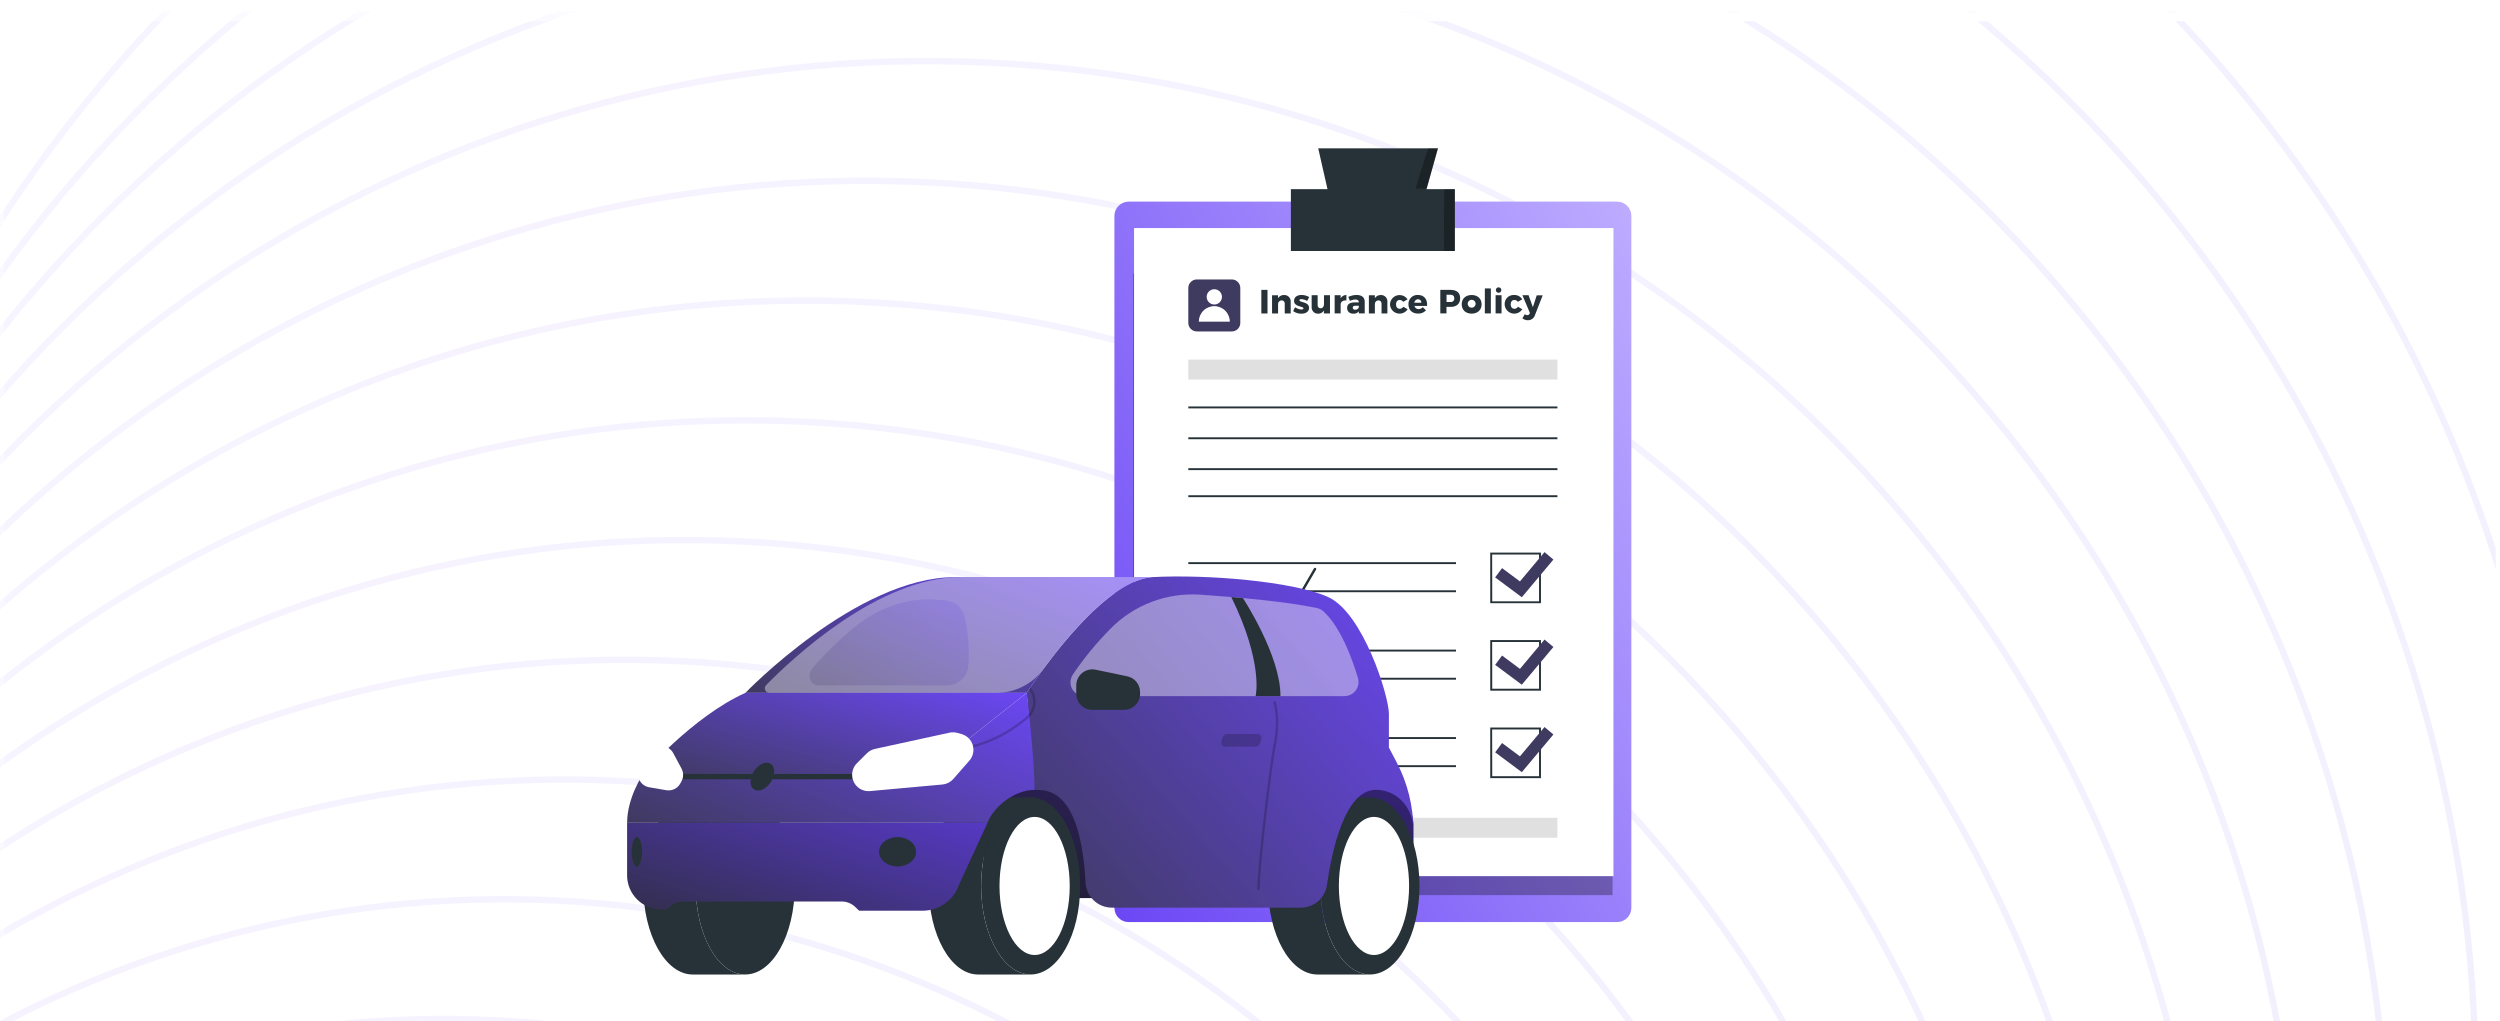 <svg width="590" height="241" viewBox="0 0 590 241" fill="none" xmlns="http://www.w3.org/2000/svg">
<g clip-path="url(#clip0_466_3343)">
<g filter="url(#filter0_d_466_3343)">
<mask id="mask0_466_3343" style="mask-type:luminance" maskUnits="userSpaceOnUse" x="-1" y="-1" width="592" height="243">
<path d="M591 -1H-1V242H591V-1Z" fill="white"/>
</mask>
<g mask="url(#mask0_466_3343)">
<path d="M591 -1H-1V242H591V-1Z" fill="url(#paint0_linear_466_3343)" fill-opacity="0.5"/>
<mask id="mask1_466_3343" style="mask-type:luminance" maskUnits="userSpaceOnUse" x="-474" y="-224" width="1204" height="1423">
<path d="M155.845 -223.996L-474 866.928L99.516 1198.05L729.361 107.124L155.845 -223.996Z" fill="white"/>
</mask>
<g mask="url(#mask1_466_3343)">
<g opacity="0.1">
<path d="M39.641 1112.2L313.216 634.721C336.034 595.332 350.806 561.409 355.374 518.098C370.184 377.675 269.782 251.862 131.249 237.139C26.997 226.059 -69.296 281.017 -116.852 368.702C-116.94 368.806 -117.012 368.931 -117.053 369.04C-117.073 369.096 -117.083 369.145 -117.097 369.187L-398.287 857.718L-396.993 858.481L-115.649 369.686L-115.642 369.617L-115.593 369.524C-68.334 282.304 27.414 227.628 131.085 238.646C199.941 245.964 259.315 280.885 299.64 331.433C339.965 381.98 361.233 448.137 353.871 517.933C349.331 560.977 334.69 594.628 311.913 633.953L38.343 1111.44L39.641 1112.2Z" fill="url(#paint1_linear_466_3343)"/>
<path d="M52.195 1106.54L332.83 616.732C356.235 576.328 371.391 541.535 376.072 497.104C391.263 353.067 288.279 224.018 146.177 208.916C39.241 197.551 -59.527 253.923 -108.307 343.864C-108.401 343.972 -108.473 344.097 -108.509 344.206C-108.529 344.263 -108.544 344.316 -108.554 344.359L-397.004 845.504L-395.71 846.266L-107.106 344.857L-107.098 344.784L-107.044 344.687C-58.561 255.211 39.668 199.121 146.018 210.424C216.656 217.931 277.571 253.759 318.938 305.612C360.31 357.466 382.13 425.34 374.578 496.945C369.921 541.103 354.896 575.629 331.536 615.97L50.901 1105.77L52.2 1106.54H52.195Z" fill="url(#paint2_linear_466_3343)"/>
<path d="M64.75 1100.88L352.443 598.75C376.442 557.331 391.971 521.663 396.77 476.118C412.343 328.466 306.776 196.182 161.111 180.696C51.495 169.046 -49.754 226.837 -99.763 319.033C-99.857 319.141 -99.928 319.266 -99.969 319.38C-99.99 319.437 -100.005 319.494 -100.015 319.538L-395.725 833.292L-394.431 834.054L-98.566 320.031L-98.559 319.958L-98.504 319.851C-48.801 228.114 51.908 170.61 160.947 182.199C233.372 189.896 295.818 226.629 338.233 279.789C380.647 332.954 403.015 402.539 395.272 475.949C390.498 521.221 375.094 556.617 351.141 597.972L63.456 1100.12L64.755 1100.88H64.75Z" fill="url(#paint3_linear_466_3343)"/>
<path d="M77.312 1095.21L372.071 580.756C396.657 538.323 412.565 501.78 417.481 455.121C433.435 303.855 325.282 168.329 176.053 152.469C63.752 140.534 -39.977 199.739 -91.205 294.196C-91.299 294.304 -91.376 294.434 -91.412 294.548C-91.433 294.61 -91.449 294.662 -91.459 294.71L-394.428 821.078L-393.134 821.841L-90.01 295.209L-90.003 295.136L-89.943 295.029C-39.016 201.036 64.173 142.114 175.893 153.987C250.099 161.874 314.082 199.508 357.543 253.98C400.999 308.451 423.92 379.748 415.987 454.968C411.095 501.354 395.313 537.624 370.772 579.993L76.013 1094.45L77.312 1095.22L77.312 1095.21Z" fill="url(#paint4_linear_466_3343)"/>
<path d="M89.874 1089.54L391.692 562.762C416.867 519.309 433.153 481.897 438.191 434.129C454.526 279.248 343.791 140.486 190.998 124.248C76.008 112.027 -30.196 172.636 -82.649 269.359C-82.743 269.467 -82.819 269.597 -82.861 269.715C-82.882 269.777 -82.898 269.834 -82.908 269.883L-393.137 808.86L-391.843 809.622L-81.459 270.376L-81.451 270.298L-81.39 270.181C-29.239 173.928 76.426 113.591 190.835 125.75C266.823 133.826 332.342 172.367 376.846 228.145C421.349 283.927 444.818 356.935 436.694 433.96C431.684 481.46 415.523 518.605 390.395 561.99L88.575 1088.78L89.874 1089.54Z" fill="url(#paint5_linear_466_3343)"/>
<path d="M102.427 1083.89L411.31 544.782C437.072 500.313 453.742 462.027 458.893 413.145C475.609 254.649 362.286 112.651 205.93 96.034C88.255 83.528 -20.429 145.555 -74.101 244.535C-74.196 244.648 -74.272 244.777 -74.314 244.896C-74.335 244.958 -74.351 245.015 -74.361 245.063L-391.85 796.654L-390.557 797.416L-72.912 245.557L-72.904 245.479L-72.838 245.358C-19.463 146.849 88.682 85.098 205.771 97.542C283.541 105.807 350.602 145.25 396.147 202.338C441.692 259.427 465.714 334.152 457.399 412.981C452.272 461.595 435.728 499.61 410.016 544.015L101.128 1083.12L102.427 1083.89Z" fill="url(#paint6_linear_466_3343)"/>
<path d="M114.987 1078.22L430.93 526.789C457.28 481.307 474.328 442.15 479.602 392.15C496.699 230.044 380.794 84.805 220.87 67.809C100.515 55.018 -10.649 118.46 -65.546 219.7C-65.645 219.812 -65.722 219.947 -65.764 220.065C-65.785 220.132 -65.801 220.189 -65.811 220.237L-390.561 784.442L-389.267 785.204L-64.362 220.731L-64.354 220.653L-64.287 220.522C-9.688 119.752 100.932 56.587 220.706 69.317C300.257 77.771 368.855 118.119 415.447 176.515C462.034 234.915 486.608 311.351 478.104 391.985C472.859 441.714 455.936 480.603 429.632 526.022L113.688 1077.46L114.987 1078.22Z" fill="url(#paint7_linear_466_3343)"/>
<path d="M127.547 1072.55L450.549 508.798C477.487 462.3 494.915 422.269 500.306 371.154C517.784 205.434 399.298 56.955 235.81 39.58C112.77 26.503 -0.871 91.364 -56.995 194.855C-57.095 194.967 -57.172 195.102 -57.214 195.225C-57.236 195.292 -57.252 195.354 -57.263 195.407L-389.271 772.221L-387.977 772.983L-55.814 195.9L-55.805 195.817L-55.733 195.687C0.09 92.662 113.191 28.078 235.65 41.093C316.983 49.736 387.116 90.991 434.75 150.693C482.385 210.399 507.508 288.547 498.817 370.996C493.455 421.838 476.153 461.597 449.26 508.031L126.247 1071.8L127.542 1072.56L127.547 1072.55Z" fill="url(#paint8_linear_466_3343)"/>
<path d="M140.105 1066.89L470.171 490.81C497.697 443.298 515.506 402.397 521.01 350.163C538.87 180.829 417.797 29.112 250.746 11.358C125.021 -2.004 8.9 64.272 -48.444 170.024C-48.543 170.136 -48.625 170.27 -48.667 170.393C-48.694 170.464 -48.706 170.527 -48.716 170.58L-387.98 760.008L-386.686 760.771L-47.268 171.074L-47.258 170.986L-47.254 170.987L-47.181 170.852C9.866 65.565 125.443 -0.434 250.586 12.871C333.701 21.704 405.376 63.861 454.053 124.874C502.729 185.891 528.404 265.751 519.518 350.004C514.038 401.961 496.358 442.594 468.878 490.043L138.81 1066.13L140.109 1066.89H140.105Z" fill="url(#paint9_linear_466_3343)"/>
<path d="M152.668 1061.21L489.794 472.809C517.908 424.276 536.097 382.506 541.718 329.163C559.959 156.214 436.302 1.262 265.682 -16.871C137.277 -30.518 18.677 37.171 -39.891 145.178C-39.995 145.295 -40.073 145.43 -40.115 145.558C-40.142 145.629 -40.154 145.692 -40.165 145.75L-386.689 747.792L-385.395 748.554L-38.716 146.243L-38.706 146.15L-38.702 146.151L-38.629 146.016C19.637 38.474 137.699 -28.938 265.523 -15.353C350.419 -6.33 423.631 36.732 473.354 99.051C523.073 161.375 549.3 242.95 540.224 329.009C534.626 382.079 516.564 423.582 488.495 472.051L151.373 1060.45L152.672 1061.22L152.668 1061.21Z" fill="url(#paint10_linear_466_3343)"/>
<path d="M165.22 1055.56L509.406 454.834C538.108 405.286 556.675 362.641 562.419 308.184C581.041 131.621 454.802 -26.566 280.614 -45.079C149.525 -59.011 28.448 10.097 -31.348 120.36C-31.453 120.477 -31.531 120.616 -31.578 120.739C-31.605 120.81 -31.621 120.877 -31.632 120.93L-385.416 735.581L-384.122 736.344L-30.183 121.418L-30.172 121.321L-30.162 121.312L-30.09 121.182C29.401 11.379 149.938 -57.447 280.451 -43.576C367.134 -34.364 441.877 9.599 492.648 73.23C543.414 136.861 570.188 220.152 560.921 308.015C555.207 362.2 536.765 404.578 508.108 454.061L163.921 1054.8L165.22 1055.56Z" fill="url(#paint11_linear_466_3343)"/>
<path d="M177.781 1049.89L529.031 436.843C558.321 386.281 577.272 342.761 583.128 287.19C602.131 107.012 473.306 -54.413 295.559 -73.308C161.785 -87.525 38.227 -16.998 -22.788 95.521C-22.892 95.638 -22.975 95.777 -23.018 95.905C-23.045 95.981 -23.062 96.048 -23.072 96.101L-384.117 723.366L-382.823 724.128L-21.623 96.589L-21.612 96.487L-21.597 96.479L-21.525 96.349C39.189 -15.711 162.207 -85.956 295.4 -71.8C383.865 -62.398 460.149 -17.529 511.958 47.408C563.765 112.35 591.093 197.348 581.635 287.022C575.803 342.325 556.983 385.573 527.738 436.071L176.482 1049.13L177.781 1049.89Z" fill="url(#paint12_linear_466_3343)"/>
<path d="M310.49 -101.525C354.809 -96.815 396.884 -83.444 435.54 -61.783C472.88 -40.863 505.476 -13.132 532.417 20.645C559.364 54.417 579.296 92.53 591.667 133.918C604.475 176.774 608.566 221.281 603.828 266.203C597.687 324.435 577.327 369.344 548.647 418.859L190.338 1044.23L189.039 1043.47L547.349 418.091C575.933 368.743 596.222 323.999 602.335 266.039C607.051 221.322 602.978 177.013 590.232 134.356C577.919 93.156 558.075 55.22 531.253 21.594C504.432 -12.027 471.983 -39.63 434.813 -60.459C396.33 -82.017 354.448 -95.328 310.326 -100.017C244.582 -107.004 179.094 -94.041 120.946 -62.534C64.178 -31.775 17.863 14.582 -12.983 71.516L-13.16 71.911L-381.542 711.92L-382.836 711.157L-14.531 71.278C-14.499 71.114 -14.428 70.895 -14.245 70.689C16.745 13.538 63.248 -32.991 120.238 -63.873C178.653 -95.524 244.439 -108.545 310.485 -101.525" fill="url(#paint13_linear_466_3343)"/>
</g>
</g>
<path d="M381.632 43.584H266.368C264.508 43.584 263 45.092 263 46.952V210.246C263 212.106 264.508 213.613 266.368 213.613H381.632C383.492 213.613 385 212.106 385 210.246V46.952C385 45.092 383.492 43.584 381.632 43.584Z" fill="url(#paint14_linear_466_3343)"/>
<path opacity="0.3" d="M380.564 60.539H267.426V207.252H380.564V60.539Z" fill="black"/>
<path d="M380.775 49.824H267.637V202.77H380.775V49.824Z" fill="white"/>
<path d="M367.553 80.865H280.441V85.57H367.553V80.865Z" fill="#E0E0E0"/>
<path d="M367.553 189.004H280.441V193.709H367.553V189.004Z" fill="#E0E0E0"/>
<path d="M367.553 91.926H280.441V92.379H367.553V91.926Z" fill="#263238"/>
<path d="M367.553 99.203H280.441V99.656H367.553V99.203Z" fill="#263238"/>
<path d="M367.553 106.49H280.441V106.944H367.553V106.49Z" fill="#263238"/>
<path d="M367.553 112.877H280.441V113.33H367.553V112.877Z" fill="#263238"/>
<path d="M343.619 128.672H280.441V129.125H343.619V128.672Z" fill="#263238"/>
<path d="M343.619 135.309H280.441V135.762H343.619V135.309Z" fill="#263238"/>
<path d="M363.666 138.362H351.695V126.414H363.666V138.362ZM352.171 137.909H363.213V126.867H352.149L352.171 137.909Z" fill="#263238"/>
<path d="M359.147 136.953L352.855 132.267L354.487 130.073L358.707 133.214L364.505 126.297L366.603 128.056L359.147 136.953Z" fill="#3F3A60"/>
<path d="M343.619 149.311H280.441V149.764H343.619V149.311Z" fill="#263238"/>
<path d="M343.619 155.951H280.441V156.404H343.619V155.951Z" fill="#263238"/>
<path d="M363.666 159.001H351.695V147.053H363.666V159.001ZM352.171 158.548H363.213V147.506H352.149L352.171 158.548Z" fill="#263238"/>
<path d="M359.147 157.59L352.855 152.908L354.487 150.709L358.707 153.851L364.505 146.934L366.603 148.692L359.147 157.59Z" fill="#3F3A60"/>
<path d="M343.619 169.953H280.441V170.406H343.619V169.953Z" fill="#263238"/>
<path d="M343.619 176.588H280.441V177.041H343.619V176.588Z" fill="#263238"/>
<path d="M363.666 179.644H351.695V167.695H363.666V179.644ZM352.171 179.19H363.213V168.149H352.149L352.171 179.19Z" fill="#263238"/>
<path d="M359.147 178.235L352.855 173.548L354.487 171.354L358.707 174.495L364.505 167.578L366.603 169.337L359.147 178.235Z" fill="#3F3A60"/>
<path d="M299.131 64.41V69.981H297.676V64.41H299.131Z" fill="#263238"/>
<path d="M304.604 67.26V69.979H303.199V67.677C303.21 67.575 303.2 67.473 303.168 67.376C303.136 67.279 303.083 67.191 303.014 67.116C302.945 67.041 302.861 66.982 302.767 66.943C302.673 66.903 302.571 66.885 302.47 66.888C302.25 66.888 302.039 66.973 301.881 67.127C301.724 67.28 301.632 67.489 301.626 67.708V69.975H300.203V65.677H301.617V66.376C301.765 66.134 301.975 65.936 302.225 65.803C302.476 65.671 302.758 65.609 303.041 65.623C303.255 65.613 303.469 65.649 303.668 65.729C303.867 65.809 304.047 65.93 304.195 66.085C304.343 66.24 304.457 66.425 304.527 66.628C304.598 66.831 304.624 67.046 304.604 67.26Z" fill="#263238"/>
<path d="M307.074 66.592C306.834 66.592 306.666 66.678 306.666 66.864C306.666 67.426 308.933 67.159 308.933 68.65C308.933 69.557 308.158 70.033 307.12 70.033C306.423 70.047 305.742 69.832 305.18 69.421L305.633 68.514C306.079 68.837 306.61 69.021 307.161 69.045C307.423 69.045 307.614 68.959 307.614 68.782C307.614 68.197 305.397 68.487 305.397 67.005C305.397 66.098 306.15 65.613 307.161 65.613C307.799 65.611 308.426 65.783 308.974 66.112L308.493 67.019C308.06 66.768 307.574 66.622 307.074 66.592Z" fill="#263238"/>
<path d="M313.875 65.672V69.97H312.443V69.272C312.306 69.51 312.108 69.706 311.868 69.84C311.629 69.974 311.357 70.041 311.083 70.033C310.87 70.04 310.658 70.001 310.462 69.919C310.265 69.838 310.088 69.715 309.943 69.559C309.798 69.403 309.688 69.218 309.62 69.016C309.552 68.814 309.529 68.6 309.551 68.388V65.668H310.965V67.98C310.952 68.078 310.96 68.177 310.989 68.271C311.018 68.366 311.067 68.453 311.132 68.527C311.197 68.6 311.278 68.66 311.368 68.7C311.458 68.74 311.556 68.76 311.654 68.759C312.157 68.759 312.461 68.351 312.461 67.789V65.668L313.875 65.672Z" fill="#263238"/>
<path d="M317.751 65.617V66.909C316.966 66.832 316.441 67.181 316.391 67.775V69.969H314.977V65.672H316.391V66.388C316.529 66.15 316.727 65.954 316.966 65.818C317.205 65.683 317.476 65.613 317.751 65.617Z" fill="#263238"/>
<path d="M322.075 67.173V69.969H320.683V69.484C320.526 69.671 320.328 69.819 320.103 69.914C319.879 70.01 319.634 70.05 319.391 70.033C318.485 70.033 317.918 69.48 317.918 68.673C317.918 67.866 318.498 67.386 319.563 67.368H320.683V67.322C320.683 66.919 320.406 66.678 319.867 66.678C319.419 66.698 318.98 66.814 318.58 67.018L318.19 66.067C318.816 65.77 319.5 65.615 320.193 65.613C321.376 65.618 322.065 66.189 322.075 67.173ZM320.683 68.532V68.161H319.84C319.446 68.161 319.246 68.306 319.246 68.614C319.246 68.922 319.459 69.099 319.826 69.099C320.014 69.111 320.2 69.06 320.355 68.954C320.51 68.848 320.626 68.693 320.683 68.514V68.532Z" fill="#263238"/>
<path d="M327.424 67.26V69.979H326.042V67.677C326.053 67.575 326.042 67.473 326.01 67.376C325.978 67.279 325.926 67.191 325.857 67.116C325.788 67.041 325.703 66.982 325.609 66.943C325.515 66.903 325.414 66.885 325.312 66.888C325.092 66.888 324.881 66.973 324.724 67.127C324.566 67.28 324.475 67.489 324.469 67.708V69.975H323.055V65.677H324.469V66.376C324.616 66.134 324.826 65.936 325.077 65.803C325.328 65.671 325.609 65.609 325.892 65.623C326.104 65.618 326.314 65.657 326.51 65.739C326.705 65.821 326.881 65.943 327.025 66.098C327.17 66.252 327.28 66.436 327.349 66.636C327.418 66.836 327.444 67.049 327.424 67.26Z" fill="#263238"/>
<path d="M330.315 66.79C329.807 66.79 329.458 67.212 329.458 67.833C329.458 68.454 329.807 68.871 330.315 68.871C330.488 68.882 330.66 68.842 330.81 68.756C330.96 68.67 331.081 68.541 331.158 68.386L332.201 68.984C331.939 69.388 331.555 69.697 331.105 69.868C330.655 70.039 330.162 70.063 329.698 69.935C329.234 69.807 328.823 69.535 328.524 69.158C328.225 68.781 328.054 68.318 328.035 67.837C328.049 67.357 328.215 66.894 328.509 66.514C328.804 66.135 329.211 65.859 329.672 65.725C330.134 65.592 330.625 65.609 331.077 65.774C331.528 65.938 331.915 66.242 332.183 66.64L331.158 67.234C331.067 67.095 330.941 66.981 330.794 66.904C330.646 66.826 330.482 66.787 330.315 66.79Z" fill="#263238"/>
<path d="M336.795 68.196H333.808C333.857 68.417 333.981 68.614 334.16 68.752C334.339 68.891 334.561 68.962 334.787 68.953C334.977 68.949 335.163 68.907 335.336 68.829C335.509 68.751 335.665 68.639 335.793 68.5L336.532 69.243C336.294 69.498 336.003 69.698 335.68 69.829C335.356 69.961 335.009 70.021 334.66 70.005C333.25 70.005 332.394 69.139 332.394 67.825C332.378 67.527 332.425 67.229 332.532 66.951C332.64 66.673 332.805 66.421 333.017 66.212C333.229 66.002 333.483 65.84 333.762 65.736C334.042 65.632 334.34 65.588 334.637 65.608C336.129 65.622 336.89 66.632 336.795 68.196ZM335.435 67.444C335.444 67.336 335.429 67.227 335.393 67.125C335.356 67.023 335.299 66.93 335.224 66.852C335.149 66.774 335.058 66.712 334.958 66.671C334.858 66.63 334.75 66.611 334.642 66.614C334.422 66.625 334.214 66.714 334.055 66.867C333.897 67.02 333.799 67.225 333.781 67.444H335.435Z" fill="#263238"/>
<path d="M344.601 66.357C344.601 67.667 343.785 68.428 342.362 68.428H341.369V69.969H339.914V64.412H342.362C343.785 64.412 344.601 65.115 344.601 66.357ZM343.218 66.402C343.218 65.853 342.879 65.559 342.289 65.559H341.383V67.268H342.289C342.41 67.286 342.533 67.276 342.65 67.24C342.766 67.204 342.873 67.142 342.963 67.059C343.052 66.976 343.121 66.874 343.166 66.76C343.21 66.646 343.228 66.524 343.218 66.402Z" fill="#263238"/>
<path d="M349.661 67.815C349.661 69.143 348.723 70.018 347.308 70.018C345.894 70.018 344.965 69.143 344.965 67.815C344.965 66.487 345.894 65.621 347.308 65.621C348.723 65.621 349.661 66.496 349.661 67.815ZM346.388 67.815C346.413 67.993 346.49 68.16 346.608 68.296C346.726 68.431 346.88 68.53 347.053 68.58C347.226 68.63 347.409 68.629 347.581 68.578C347.754 68.526 347.907 68.425 348.024 68.288C348.14 68.152 348.215 67.984 348.238 67.806C348.262 67.627 348.233 67.446 348.156 67.284C348.079 67.121 347.957 66.984 347.804 66.89C347.651 66.795 347.474 66.746 347.295 66.75C347.161 66.754 347.031 66.787 346.911 66.845C346.791 66.903 346.685 66.986 346.599 67.089C346.514 67.191 346.45 67.31 346.414 67.438C346.378 67.567 346.369 67.701 346.388 67.833V67.815Z" fill="#263238"/>
<path d="M351.841 64.07V69.963H350.422V64.07H351.841Z" fill="#263238"/>
<path d="M354.366 65.671V69.969H352.961V65.671H354.366ZM354.312 64.461C354.311 64.588 354.272 64.712 354.201 64.817C354.13 64.923 354.029 65.004 353.911 65.052C353.794 65.101 353.664 65.113 353.54 65.087C353.415 65.062 353.301 65 353.211 64.91C353.122 64.82 353.061 64.705 353.036 64.581C353.012 64.456 353.025 64.327 353.074 64.209C353.123 64.092 353.205 63.992 353.311 63.921C353.417 63.851 353.541 63.813 353.668 63.813C353.754 63.81 353.839 63.824 353.919 63.856C353.999 63.887 354.071 63.935 354.132 63.996C354.192 64.057 354.24 64.13 354.271 64.21C354.302 64.29 354.316 64.375 354.312 64.461Z" fill="#263238"/>
<path d="M357.382 66.791C356.87 66.791 356.521 67.212 356.521 67.833C356.521 68.454 356.87 68.871 357.382 68.871C357.554 68.882 357.725 68.842 357.874 68.755C358.024 68.669 358.144 68.541 358.22 68.386L359.263 68.985C359.001 69.388 358.617 69.698 358.167 69.869C357.717 70.04 357.224 70.063 356.76 69.936C356.296 69.808 355.885 69.536 355.586 69.159C355.287 68.781 355.116 68.319 355.097 67.838C355.08 67.541 355.126 67.245 355.232 66.967C355.338 66.69 355.501 66.438 355.711 66.229C355.922 66.019 356.174 65.857 356.452 65.752C356.73 65.647 357.027 65.603 357.323 65.621C357.706 65.602 358.087 65.687 358.426 65.866C358.765 66.046 359.05 66.313 359.249 66.641L358.225 67.235C358.134 67.096 358.008 66.982 357.861 66.904C357.713 66.826 357.548 66.787 357.382 66.791Z" fill="#263238"/>
<path d="M360.55 71.573C360.087 71.577 359.637 71.416 359.281 71.12L359.866 70.145C360.022 70.293 360.227 70.377 360.442 70.381C360.551 70.384 360.658 70.355 360.75 70.297C360.842 70.239 360.915 70.154 360.958 70.054L361.058 69.859L359.281 65.662H360.736L361.761 68.491L362.667 65.694H364.077L362.232 70.412C362.117 70.763 361.891 71.067 361.587 71.276C361.283 71.486 360.919 71.59 360.55 71.573Z" fill="#263238"/>
<path d="M290.699 61.949H282.454C281.342 61.949 280.441 62.85 280.441 63.962V72.207C280.441 73.318 281.342 74.219 282.454 74.219H290.699C291.811 74.219 292.712 73.318 292.712 72.207V63.962C292.712 62.85 291.811 61.949 290.699 61.949Z" fill="#3F3A60"/>
<path d="M286.577 67.866C287.574 67.866 288.382 67.058 288.382 66.062C288.382 65.066 287.574 64.258 286.577 64.258C285.581 64.258 284.773 65.066 284.773 66.062C284.773 67.058 285.581 67.866 286.577 67.866Z" fill="white"/>
<path d="M286.58 68.25C285.609 68.251 284.677 68.638 283.99 69.326C283.304 70.013 282.918 70.945 282.918 71.917H290.234C290.234 70.947 289.849 70.016 289.165 69.329C288.48 68.641 287.551 68.254 286.58 68.25Z" fill="white"/>
<path d="M343.349 40.641H304.648V55.236H343.349V40.641Z" fill="#263238"/>
<path d="M336.25 42.114H313.622L311.098 31H339.351L336.25 42.114Z" fill="#263238"/>
<path opacity="0.3" d="M337.036 31C337.014 31.068 334.022 40.519 334.099 40.519H336.665L339.384 31H337.036Z" fill="black"/>
<path opacity="0.3" d="M340.852 40.641C340.852 40.641 340.666 55.236 340.852 55.236H343.35V40.641H340.852Z" fill="black"/>
<path d="M333.565 207.938H232.129V176.32H321.541L329.885 183.102C331.039 184.038 331.968 185.221 332.605 186.563C333.241 187.905 333.57 189.372 333.565 190.858V207.938Z" fill="url(#paint15_linear_466_3343)"/>
<path opacity="0.5" d="M333.565 207.938H232.129V176.32H321.541L329.885 183.102C331.039 184.038 331.968 185.221 332.605 186.563C333.241 187.905 333.57 189.372 333.565 190.858V207.938Z" fill="black"/>
<path d="M231.546 205.085C231.546 193.545 236.794 184.191 243.209 184.191H230.835C224.379 184.191 219.172 193.521 219.172 205.085C219.172 216.649 224.42 225.984 230.835 225.984H243.232C236.765 225.984 231.546 216.625 231.546 205.085Z" fill="#263238"/>
<path d="M243.233 225.979C249.687 225.979 254.919 216.624 254.919 205.085C254.919 193.546 249.687 184.191 243.233 184.191C236.779 184.191 231.547 193.546 231.547 205.085C231.547 216.624 236.779 225.979 243.233 225.979Z" fill="#263238"/>
<path d="M244.169 221.378C248.746 221.378 252.455 214.084 252.455 205.086C252.455 196.087 248.746 188.793 244.169 188.793C239.593 188.793 235.883 196.087 235.883 205.086C235.883 214.084 239.593 221.378 244.169 221.378Z" fill="white"/>
<path d="M164.188 205.085C164.188 193.545 169.436 184.191 175.85 184.191H163.476C157.021 184.191 151.812 193.521 151.812 205.085C151.812 216.649 157.062 225.984 163.476 225.984H175.874C169.418 225.984 164.188 216.625 164.188 205.085Z" fill="#263238"/>
<path d="M175.872 225.979C182.326 225.979 187.559 216.624 187.559 205.085C187.559 193.546 182.326 184.191 175.872 184.191C169.418 184.191 164.188 193.546 164.188 205.085C164.188 216.624 169.418 225.979 175.872 225.979Z" fill="#263238"/>
<path d="M311.628 205.085C311.628 193.545 316.876 184.191 323.291 184.191H310.917C304.467 184.191 299.254 193.521 299.254 205.085C299.254 216.649 304.502 225.984 310.917 225.984H323.314C316.865 225.984 311.628 216.625 311.628 205.085Z" fill="#263238"/>
<path d="M323.315 225.979C329.769 225.979 335.001 216.624 335.001 205.085C335.001 193.546 329.769 184.191 323.315 184.191C316.861 184.191 311.629 193.546 311.629 205.085C311.629 216.624 316.861 225.979 323.315 225.979Z" fill="#263238"/>
<path d="M324.259 221.378C328.835 221.378 332.545 214.084 332.545 205.086C332.545 196.087 328.835 188.793 324.259 188.793C319.683 188.793 315.973 196.087 315.973 205.086C315.973 214.084 319.683 221.378 324.259 221.378Z" fill="white"/>
<path d="M217.737 210.917H202.745L201.905 210.1C201.042 209.236 199.872 208.75 198.651 208.748H161.179C159.958 208.75 158.787 209.236 157.925 210.1L157.412 210.608H156.047C154.987 210.608 153.937 210.399 152.958 209.992C151.979 209.585 151.09 208.988 150.343 208.236C149.595 207.485 149.003 206.594 148.601 205.613C148.199 204.632 147.995 203.58 148 202.52V190.188H233.033L226.268 204.893C225.644 206.657 224.489 208.183 222.961 209.262C221.433 210.341 219.608 210.919 217.737 210.917Z" fill="url(#paint16_linear_466_3343)"/>
<path opacity="0.2" d="M217.737 210.917H202.745L201.905 210.1C201.042 209.236 199.872 208.75 198.651 208.748H161.179C159.958 208.75 158.787 209.236 157.925 210.1L157.412 210.608H156.047C154.987 210.608 153.937 210.399 152.958 209.992C151.979 209.585 151.09 208.988 150.343 208.236C149.595 207.485 149.003 206.594 148.601 205.613C148.199 204.632 147.995 203.58 148 202.52V190.188H233.033L226.268 204.893C225.644 206.657 224.489 208.183 222.961 209.262C221.433 210.341 219.608 210.919 217.737 210.917Z" fill="black"/>
<path d="M306.249 137.606C306.197 137.607 306.146 137.593 306.103 137.566C306.07 137.547 306.04 137.522 306.017 137.491C305.993 137.461 305.976 137.427 305.967 137.39C305.957 137.353 305.954 137.314 305.96 137.276C305.965 137.238 305.978 137.202 305.998 137.169L310.08 130.171C310.097 130.134 310.121 130.101 310.152 130.074C310.182 130.047 310.218 130.026 310.257 130.014C310.296 130.001 310.337 129.997 310.377 130.002C310.418 130.006 310.457 130.019 310.492 130.04C310.527 130.06 310.558 130.088 310.582 130.121C310.606 130.154 310.622 130.192 310.631 130.231C310.639 130.271 310.639 130.313 310.631 130.353C310.622 130.392 310.605 130.43 310.581 130.463L306.499 137.461C306.474 137.505 306.437 137.541 306.394 137.567C306.35 137.593 306.3 137.606 306.249 137.606Z" fill="#263238"/>
<path d="M327.782 172.42V164.466C327.782 160.285 321.706 140.558 313.35 136.861C304.993 133.164 284.776 131.519 272.041 132.196C259.305 132.872 242.301 159.51 242.301 159.51L244.149 182.415C246.738 182.415 254.984 181.634 256.191 204.294C256.272 205.892 256.964 207.397 258.125 208.498C259.285 209.599 260.825 210.211 262.425 210.207H307.011C308.509 210.206 309.956 209.664 311.085 208.68C312.215 207.696 312.951 206.337 313.157 204.854C314.324 196.778 317.367 182.398 324.709 182.398C329.858 182.398 333.549 186.806 333.549 191.862C333.551 186.307 332.202 180.836 329.619 175.919L327.782 172.42Z" fill="url(#paint17_linear_466_3343)"/>
<path d="M225.385 132.195C202.194 132.195 175.918 159.509 175.918 159.509H242.319C242.319 159.509 259.306 132.878 272.059 132.195H225.385Z" fill="url(#paint18_linear_466_3343)"/>
<path opacity="0.4" d="M226.811 132.195C207.276 132.195 186.785 151.579 180.808 157.684C180.659 157.835 180.559 158.027 180.519 158.235C180.479 158.443 180.502 158.658 180.584 158.853C180.667 159.048 180.805 159.215 180.982 159.332C181.158 159.448 181.366 159.51 181.578 159.509H235.144C237.3 159.515 239.427 159.013 241.352 158.042C243.278 157.071 244.947 155.66 246.224 153.923C251.985 146.074 263.082 132.679 272.062 132.195H226.811Z" fill="white"/>
<path d="M242.322 159.508L217.795 178.862L151.79 178.652C151.79 178.652 148 184.163 148 190.186H233.032C234.426 186.495 239.313 182.413 244.17 182.413C244.17 175.544 242.322 159.508 242.322 159.508Z" fill="url(#paint19_linear_466_3343)"/>
<path opacity="0.2" d="M226.269 173.159C226.199 173.159 226.132 173.133 226.079 173.087C226.027 173.041 225.993 172.978 225.983 172.909C225.973 172.833 225.993 172.757 226.039 172.695C226.085 172.634 226.152 172.594 226.228 172.582C232.115 171.628 237.625 169.065 242.147 165.176C243.042 164.424 243.624 163.366 243.78 162.208C243.936 161.05 243.656 159.876 242.993 158.914C242.969 158.882 242.951 158.846 242.941 158.808C242.931 158.77 242.929 158.73 242.935 158.691C242.941 158.652 242.955 158.614 242.976 158.581C242.997 158.547 243.025 158.518 243.057 158.496C243.089 158.473 243.126 158.457 243.165 158.449C243.204 158.441 243.244 158.441 243.282 158.449C243.321 158.457 243.358 158.473 243.39 158.496C243.423 158.519 243.45 158.548 243.471 158.581C244.214 159.663 244.529 160.983 244.353 162.284C244.177 163.584 243.524 164.774 242.521 165.62C237.919 169.58 232.31 172.188 226.315 173.154L226.269 173.159Z" fill="black"/>
<path d="M151.789 178.652C151.789 178.652 163.382 165.141 175.919 159.508H242.32L217.794 178.862L151.789 178.652Z" fill="url(#paint20_linear_466_3343)"/>
<path d="M203.136 178.652H159.594V179.918H203.136V178.652Z" fill="#263238"/>
<path d="M202.231 176.122L204.563 173.79C205.088 173.266 205.752 172.904 206.476 172.746L224.092 168.909C224.712 168.774 225.355 168.794 225.964 168.967L226.909 169.23C227.538 169.407 228.112 169.74 228.577 170.199C229.042 170.658 229.384 171.227 229.57 171.853C229.757 172.479 229.781 173.142 229.642 173.781C229.503 174.419 229.205 175.012 228.775 175.504L224.985 179.837C224.331 180.582 223.417 181.05 222.43 181.143L205.327 182.694C204.762 182.748 204.192 182.677 203.658 182.485C203.124 182.294 202.639 181.987 202.237 181.586C201.513 180.861 201.107 179.88 201.105 178.856C201.104 177.831 201.509 176.849 202.231 176.122Z" fill="white"/>
<path d="M160.825 177.358L158.895 173.749C158.623 173.243 158.22 172.82 157.728 172.524C157.261 172.244 156.73 172.089 156.186 172.074C155.641 172.058 155.102 172.183 154.62 172.437L153.157 173.206C152.438 173.587 151.891 174.227 151.629 174.997L150.737 177.638C150.588 178.073 150.536 178.535 150.583 178.992C150.631 179.449 150.777 179.891 151.011 180.286C151.246 180.681 151.563 181.021 151.942 181.281C152.32 181.542 152.75 181.718 153.203 181.796L157.233 182.49C157.89 182.604 158.566 182.508 159.166 182.216C159.766 181.924 160.258 181.45 160.574 180.863L160.842 180.367C161.089 179.904 161.217 179.386 161.214 178.861C161.211 178.335 161.077 177.819 160.825 177.358Z" fill="white"/>
<path opacity="0.4" d="M255.886 160.284H317.278C317.798 160.284 318.312 160.163 318.777 159.929C319.242 159.696 319.646 159.357 319.956 158.939C320.267 158.521 320.476 158.037 320.565 157.524C320.655 157.011 320.624 156.485 320.474 155.986C319.074 151.321 316.392 144.026 312.362 140.306C311.914 139.896 311.364 139.614 310.77 139.49C303.534 137.956 291.9 136.935 283.27 136.341C279.358 136.073 275.434 136.656 271.769 138.049C268.104 139.442 264.784 141.613 262.038 144.411C258.754 147.728 255.788 151.346 253.18 155.217C252.853 155.707 252.665 156.277 252.637 156.866C252.608 157.454 252.739 158.04 253.017 158.56C253.295 159.08 253.708 159.515 254.213 159.818C254.718 160.122 255.296 160.283 255.886 160.284Z" fill="white"/>
<path d="M216.192 197.022C216.192 198.935 214.233 200.492 211.819 200.492C209.405 200.492 207.445 198.935 207.445 197.022C207.445 195.11 209.399 193.559 211.819 193.559C214.239 193.559 216.192 195.11 216.192 197.022Z" fill="#263238"/>
<path d="M180.954 176.006C182.389 176.006 183.088 177.475 182.517 179.283C181.945 181.091 180.324 182.566 178.884 182.566C177.444 182.566 176.75 181.097 177.321 179.283C177.893 177.47 179.519 176.006 180.954 176.006Z" fill="#263238"/>
<path d="M151.53 197.022C151.53 198.935 150.946 200.492 150.299 200.492C149.651 200.492 149.062 198.935 149.062 197.022C149.062 195.11 149.646 193.559 150.299 193.559C150.952 193.559 151.53 195.11 151.53 197.022Z" fill="#263238"/>
<path d="M253.996 159.731V157.765C253.995 157.202 254.121 156.645 254.363 156.135C254.604 155.626 254.957 155.177 255.394 154.821C255.832 154.465 256.343 154.211 256.891 154.078C257.439 153.945 258.01 153.936 258.562 154.051L266.038 155.608C266.891 155.786 267.657 156.252 268.208 156.929C268.758 157.605 269.058 158.451 269.058 159.322V159.731C269.058 160.736 268.659 161.701 267.949 162.413C267.238 163.125 266.274 163.525 265.268 163.527H257.792C256.785 163.527 255.82 163.127 255.108 162.415C254.396 161.703 253.996 160.737 253.996 159.731Z" fill="#263238"/>
<path d="M293.329 137.157C293.329 137.157 292.331 137.058 290.594 136.906C298.279 152.651 296.32 160.284 296.32 160.284H302.186C302.245 150.697 293.329 137.157 293.329 137.157Z" fill="#263238"/>
<path opacity="0.2" d="M228.51 153.234C228.391 154.472 227.816 155.621 226.896 156.457C225.977 157.294 224.779 157.758 223.536 157.76H193.312C191.108 157.76 190.309 155.299 191.906 153.468C194.79 150.185 197.92 147.128 201.272 144.324C206.963 139.531 214.031 137.041 220.637 137.502L223.133 137.682C224.21 137.766 225.232 138.196 226.045 138.907C226.858 139.619 227.42 140.574 227.647 141.63C228.529 145.431 228.82 149.345 228.51 153.234Z" fill="url(#paint21_linear_466_3343)"/>
<path opacity="0.2" d="M297.022 206.061C296.945 206.061 296.871 206.031 296.816 205.976C296.761 205.921 296.73 205.847 296.73 205.77C296.73 199.869 299.739 175.534 300.527 171.89C301.291 168.35 301.291 164.397 300.527 161.825C300.505 161.751 300.514 161.671 300.551 161.603C300.588 161.535 300.651 161.485 300.725 161.463C300.799 161.443 300.878 161.453 300.946 161.49C301.013 161.527 301.064 161.588 301.086 161.662C301.874 164.321 301.874 168.385 301.086 172.012C300.299 175.639 297.302 199.892 297.302 205.77C297.302 205.845 297.273 205.918 297.221 205.972C297.169 206.026 297.097 206.058 297.022 206.061Z" fill="black"/>
<path opacity="0.2" d="M296.244 172.199H289.136C289.001 172.203 288.867 172.177 288.744 172.121C288.621 172.065 288.512 171.982 288.427 171.878C288.341 171.774 288.281 171.651 288.25 171.52C288.219 171.388 288.219 171.252 288.249 171.12L288.395 170.298C288.454 170.002 288.611 169.735 288.84 169.539C289.07 169.343 289.359 169.23 289.66 169.219H296.769C296.904 169.215 297.038 169.242 297.161 169.297C297.284 169.353 297.392 169.436 297.478 169.54C297.563 169.645 297.624 169.767 297.655 169.898C297.685 170.03 297.686 170.167 297.655 170.298L297.509 171.12C297.451 171.416 297.294 171.684 297.064 171.879C296.834 172.075 296.546 172.188 296.244 172.199Z" fill="black"/>
</g>
<path d="M590 0H0V241H590V0Z" stroke="url(#paint22_radial_466_3343)" stroke-width="2"/>
</g>
</g>
<defs>
<filter id="filter0_d_466_3343" x="-13" y="-9" width="616" height="267" filterUnits="userSpaceOnUse" color-interpolation-filters="sRGB">
<feFlood flood-opacity="0" result="BackgroundImageFix"/>
<feColorMatrix in="SourceAlpha" type="matrix" values="0 0 0 0 0 0 0 0 0 0 0 0 0 0 0 0 0 0 127 0" result="hardAlpha"/>
<feOffset dy="4"/>
<feGaussianBlur stdDeviation="6"/>
<feComposite in2="hardAlpha" operator="out"/>
<feColorMatrix type="matrix" values="0 0 0 0 0 0 0 0 0 0 0 0 0 0 0 0 0 0 0.03 0"/>
<feBlend mode="normal" in2="BackgroundImageFix" result="effect1_dropShadow_466_3343"/>
<feBlend mode="normal" in="SourceGraphic" in2="effect1_dropShadow_466_3343" result="shape"/>
</filter>
<linearGradient id="paint0_linear_466_3343" x1="12.942" y1="17.4" x2="330.152" y2="400.369" gradientUnits="userSpaceOnUse">
<stop stop-color="white" stop-opacity="0.7"/>
<stop offset="1" stop-color="white"/>
</linearGradient>
<linearGradient id="paint1_linear_466_3343" x1="-409.881" y1="-103.377" x2="895.987" y2="678.302" gradientUnits="userSpaceOnUse">
<stop stop-color="#BDACFF"/>
<stop offset="1" stop-color="#6B47F5"/>
</linearGradient>
<linearGradient id="paint2_linear_466_3343" x1="-409.881" y1="-103.377" x2="895.987" y2="678.302" gradientUnits="userSpaceOnUse">
<stop stop-color="#BDACFF"/>
<stop offset="1" stop-color="#6B47F5"/>
</linearGradient>
<linearGradient id="paint3_linear_466_3343" x1="-409.881" y1="-103.378" x2="895.987" y2="678.301" gradientUnits="userSpaceOnUse">
<stop stop-color="#BDACFF"/>
<stop offset="1" stop-color="#6B47F5"/>
</linearGradient>
<linearGradient id="paint4_linear_466_3343" x1="-409.881" y1="-103.376" x2="895.987" y2="678.303" gradientUnits="userSpaceOnUse">
<stop stop-color="#BDACFF"/>
<stop offset="1" stop-color="#6B47F5"/>
</linearGradient>
<linearGradient id="paint5_linear_466_3343" x1="-409.882" y1="-103.376" x2="895.986" y2="678.303" gradientUnits="userSpaceOnUse">
<stop stop-color="#BDACFF"/>
<stop offset="1" stop-color="#6B47F5"/>
</linearGradient>
<linearGradient id="paint6_linear_466_3343" x1="-409.881" y1="-103.377" x2="895.987" y2="678.302" gradientUnits="userSpaceOnUse">
<stop stop-color="#BDACFF"/>
<stop offset="1" stop-color="#6B47F5"/>
</linearGradient>
<linearGradient id="paint7_linear_466_3343" x1="-409.881" y1="-103.377" x2="895.987" y2="678.302" gradientUnits="userSpaceOnUse">
<stop stop-color="#BDACFF"/>
<stop offset="1" stop-color="#6B47F5"/>
</linearGradient>
<linearGradient id="paint8_linear_466_3343" x1="-409.88" y1="-103.377" x2="895.988" y2="678.302" gradientUnits="userSpaceOnUse">
<stop stop-color="#BDACFF"/>
<stop offset="1" stop-color="#6B47F5"/>
</linearGradient>
<linearGradient id="paint9_linear_466_3343" x1="-409.88" y1="-103.376" x2="895.988" y2="678.303" gradientUnits="userSpaceOnUse">
<stop stop-color="#BDACFF"/>
<stop offset="1" stop-color="#6B47F5"/>
</linearGradient>
<linearGradient id="paint10_linear_466_3343" x1="-409.881" y1="-103.377" x2="895.986" y2="678.302" gradientUnits="userSpaceOnUse">
<stop stop-color="#BDACFF"/>
<stop offset="1" stop-color="#6B47F5"/>
</linearGradient>
<linearGradient id="paint11_linear_466_3343" x1="-409.881" y1="-103.377" x2="895.987" y2="678.302" gradientUnits="userSpaceOnUse">
<stop stop-color="#BDACFF"/>
<stop offset="1" stop-color="#6B47F5"/>
</linearGradient>
<linearGradient id="paint12_linear_466_3343" x1="-409.88" y1="-103.376" x2="895.988" y2="678.303" gradientUnits="userSpaceOnUse">
<stop stop-color="#BDACFF"/>
<stop offset="1" stop-color="#6B47F5"/>
</linearGradient>
<linearGradient id="paint13_linear_466_3343" x1="-409.881" y1="-103.377" x2="895.987" y2="678.302" gradientUnits="userSpaceOnUse">
<stop stop-color="#BDACFF"/>
<stop offset="1" stop-color="#6B47F5"/>
</linearGradient>
<linearGradient id="paint14_linear_466_3343" x1="385" y1="43.584" x2="219.429" y2="132.268" gradientUnits="userSpaceOnUse">
<stop stop-color="#BDACFF"/>
<stop offset="1" stop-color="#6B47F5"/>
</linearGradient>
<linearGradient id="paint15_linear_466_3343" x1="333.565" y1="176.32" x2="307.264" y2="239.31" gradientUnits="userSpaceOnUse">
<stop stop-color="#6B47F5"/>
<stop offset="1" stop-color="#3F3A60"/>
</linearGradient>
<linearGradient id="paint16_linear_466_3343" x1="233.033" y1="190.186" x2="218.72" y2="234.013" gradientUnits="userSpaceOnUse">
<stop stop-color="#6B47F5"/>
<stop offset="1" stop-color="#3F3A60"/>
</linearGradient>
<linearGradient id="paint17_linear_466_3343" x1="333.549" y1="132.047" x2="242.976" y2="210.982" gradientUnits="userSpaceOnUse">
<stop stop-color="#6B47F5"/>
<stop offset="1" stop-color="#3F3A60"/>
</linearGradient>
<linearGradient id="paint18_linear_466_3343" x1="272.059" y1="132.195" x2="250.816" y2="188.014" gradientUnits="userSpaceOnUse">
<stop stop-color="#6B47F5"/>
<stop offset="1" stop-color="#3F3A60"/>
</linearGradient>
<linearGradient id="paint19_linear_466_3343" x1="244.17" y1="159.508" x2="218.234" y2="220.2" gradientUnits="userSpaceOnUse">
<stop stop-color="#6B47F5"/>
<stop offset="1" stop-color="#3F3A60"/>
</linearGradient>
<linearGradient id="paint20_linear_466_3343" x1="242.32" y1="159.508" x2="230.336" y2="201.356" gradientUnits="userSpaceOnUse">
<stop stop-color="#6B47F5"/>
<stop offset="1" stop-color="#3F3A60"/>
</linearGradient>
<linearGradient id="paint21_linear_466_3343" x1="228.63" y1="137.447" x2="206.052" y2="168.615" gradientUnits="userSpaceOnUse">
<stop stop-color="#6B47F5"/>
<stop offset="1" stop-color="#3F3A60"/>
</linearGradient>
<radialGradient id="paint22_radial_466_3343" cx="0" cy="0" r="1" gradientUnits="userSpaceOnUse" gradientTransform="translate(206.114 247.666) rotate(-56.402) scale(319.701 623.529)">
<stop stop-color="white" stop-opacity="0"/>
<stop offset="1" stop-color="white"/>
</radialGradient>
<clipPath id="clip0_466_3343">
<rect width="590" height="241" fill="white"/>
</clipPath>
</defs>
</svg>

